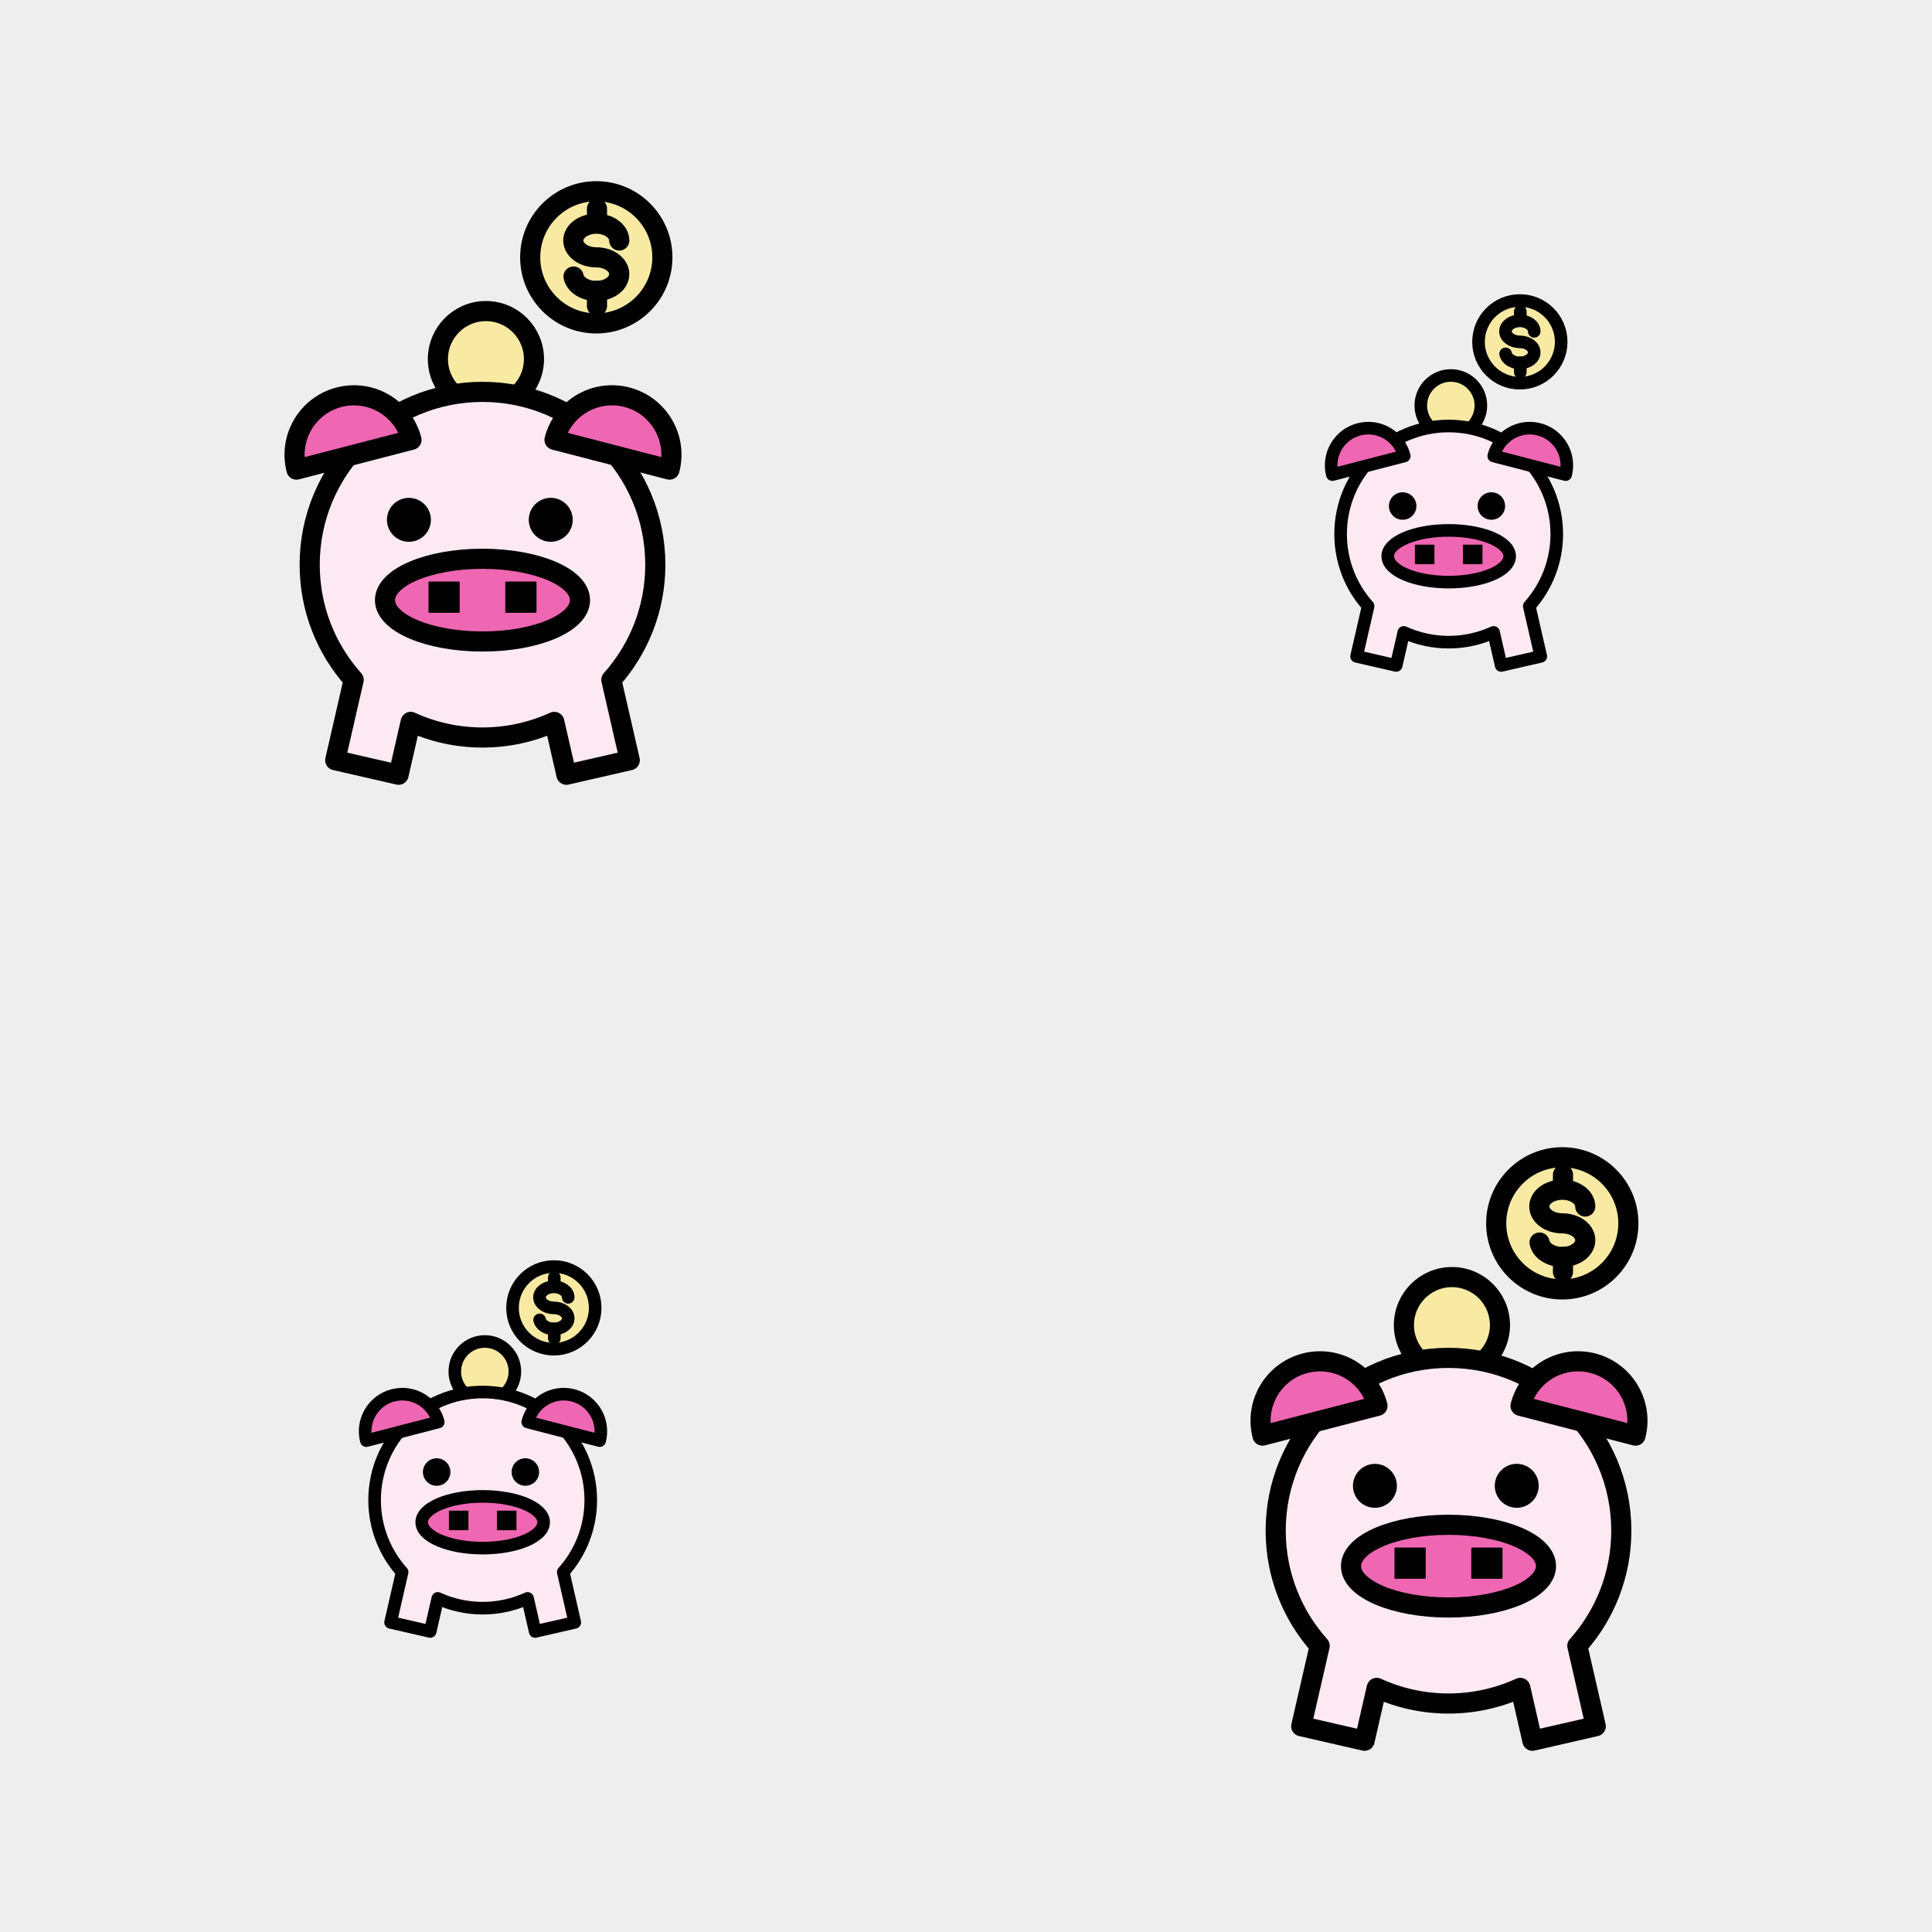 <?xml version="1.0" encoding="utf-8"?>
<svg xmlns="http://www.w3.org/2000/svg" xmlns:xlink="http://www.w3.org/1999/xlink" viewBox="0 0 256 256" width="256px" height="256px">
<style type="text/css">@keyframes ld-pulse
{
  0% {
    animation-timing-function: cubic-bezier(0.041,0.391,0.509,0.69);
    transform: scale(1);
  }
  24.3% {
    animation-timing-function: cubic-bezier(0.225,0.633,0.525,1);
    transform: scale(0.846);
  }
  55% {
    animation-timing-function: cubic-bezier(0.304,0.339,0.655,0.614);
    transform: scale(0.802);
  }
  70.2% {
    animation-timing-function: cubic-bezier(0.446,0.273,0.556,0.729);
    transform: scale(0.829);
  }
  82.3% {
    animation-timing-function: cubic-bezier(0.683,0.184,1,0.736);
    transform: scale(0.869);
  }
  100% {
    transform: scale(1);
  }
}
.ld.ld-pulse {
  animation: ld-pulse 0.5s infinite;
}</style>
<rect x="0" y="0" width="256" height="256" fill="#eee"/>
<defs>
  <g id="id-0.2223015546626128"><!--Generator: Adobe Illustrator 21.0.0, SVG Export Plug-In . SVG Version: 6.00 Build 0)--><circle fill="#F8EAA3" stroke="#000000" stroke-width="3" stroke-linecap="round" stroke-linejoin="round" stroke-miterlimit="10" cx="50.437" cy="31.532" r="7.157"/><g><path fill="#FCE9F2" stroke="#000000" stroke-width="3" stroke-linecap="round" stroke-linejoin="round" stroke-miterlimit="10" d=" M75.683,62.176c0-14.226-11.532-25.758-25.758-25.758S24.167,47.95,24.167,62.176c0,6.594,2.481,12.606,6.556,17.163l-2.748,11.98 l9.442,2.166l1.807-7.879c3.26,1.492,6.882,2.329,10.701,2.329s7.441-0.838,10.701-2.329l1.807,7.879l9.442-2.166l-2.748-11.98 C73.202,74.783,75.683,68.77,75.683,62.176z"/><path fill="#EF66B2" stroke="#000000" stroke-width="3" stroke-linecap="round" stroke-linejoin="round" stroke-miterlimit="10" d=" M71.45,37.215c-4.733-1.226-9.564,1.618-10.79,6.352l17.141,4.438C79.028,43.271,76.184,38.44,71.45,37.215z"/><path fill="#EF66B2" stroke="#000000" stroke-width="3" stroke-linecap="round" stroke-linejoin="round" stroke-miterlimit="10" d=" M28.55,37.215c4.733-1.226,9.564,1.618,10.79,6.352l-17.141,4.438C20.972,43.271,23.816,38.44,28.55,37.215z"/><ellipse fill="#EF66B2" stroke="#000000" stroke-width="3" stroke-linecap="round" stroke-linejoin="round" stroke-miterlimit="10" cx="49.925" cy="67.46" rx="14.53" ry="6.164"/><ellipse transform="matrix(0.162 -0.987 0.987 0.162 -4.399 105.793)" stroke="#000000" stroke-width="0.25" stroke-linecap="round" stroke-linejoin="round" stroke-miterlimit="10" cx="60.076" cy="55.486" rx="3.149" ry="3.149"/><ellipse transform="matrix(0.162 -0.987 0.987 0.162 -22.115 84.936)" stroke="#000000" stroke-width="0.25" stroke-linecap="round" stroke-linejoin="round" stroke-miterlimit="10" cx="38.941" cy="55.486" rx="3.149" ry="3.149"/><rect x="53.447" y="64.818" stroke="#000000" stroke-width="0.25" stroke-linecap="round" stroke-linejoin="round" stroke-miterlimit="10" width="4.403" height="4.403"/><rect x="41.999" y="64.818" stroke="#000000" stroke-width="0.25" stroke-linecap="round" stroke-linejoin="round" stroke-miterlimit="10" width="4.403" height="4.403"/></g><g><circle fill="#F8EAA3" stroke="#000000" stroke-width="3" stroke-linecap="round" stroke-linejoin="round" stroke-miterlimit="10" cx="66.885" cy="16.365" r="9.85"/><g><path fill="none" stroke="#000000" stroke-width="3" stroke-linecap="round" stroke-linejoin="round" stroke-miterlimit="10" d=" M63.495,19.225c0.235,1.217,1.663,2.153,3.39,2.153c1.891,0,3.424-1.122,3.424-2.506s-1.533-2.506-3.424-2.506 c-1.891,0-3.424-1.122-3.424-2.506s1.533-2.506,3.424-2.506c1.891,0,3.424,1.122,3.424,2.506"/><line fill="none" stroke="#000000" stroke-width="3" stroke-linecap="round" stroke-linejoin="round" stroke-miterlimit="10" x1="66.989" y1="21.365" x2="66.989" y2="23.615"/><line fill="none" stroke="#000000" stroke-width="3" stroke-linecap="round" stroke-linejoin="round" stroke-miterlimit="10" x1="66.989" y1="9.115" x2="66.989" y2="11.224"/></g></g></g>
  <g id="id-0.2223015546626128-2">
    
<!-- Generator: Adobe Illustrator 21.0.0, SVG Export Plug-In . SVG Version: 6.00 Build 0)  -->







    <g transform=" translate(192,192) scale(0.889)"><g class="ld ld-pulse" style="animation-delay:0s"><g data-icon="">  <use href="#id-0.2223015546626128" x="-50" y="-50"/>
</g></g></g><g transform=" translate(192,63.999) scale(0.556)"><g class="ld ld-pulse" style="animation-delay:-0.125s"><g data-icon="">  <use href="#id-0.2223015546626128" x="-50" y="-50"/>
</g></g></g><g transform=" translate(64,63.999) scale(0.889)"><g class="ld ld-pulse" style="animation-delay:-0.25s"><g data-icon="">  <use href="#id-0.2223015546626128" x="-50" y="-50"/>
</g></g></g><g transform=" translate(64,192) scale(0.556)"><g class="ld ld-pulse" style="animation-delay:-0.375s"><g data-icon="">  <use href="#id-0.2223015546626128" x="-50" y="-50"/>
</g></g></g>
  </g>
</defs>
<g>
  <use href="#id-0.2223015546626128-2" x="0" y="0"/>
  <use href="#id-0.2223015546626128-2" x="-256" y="0"/>
  <animateTransform attributeName="transform" type="translate" repeatCount="indefinite" dur="4s"
  keyTimes="0;1" values="0;256"/>
</g>
</svg>